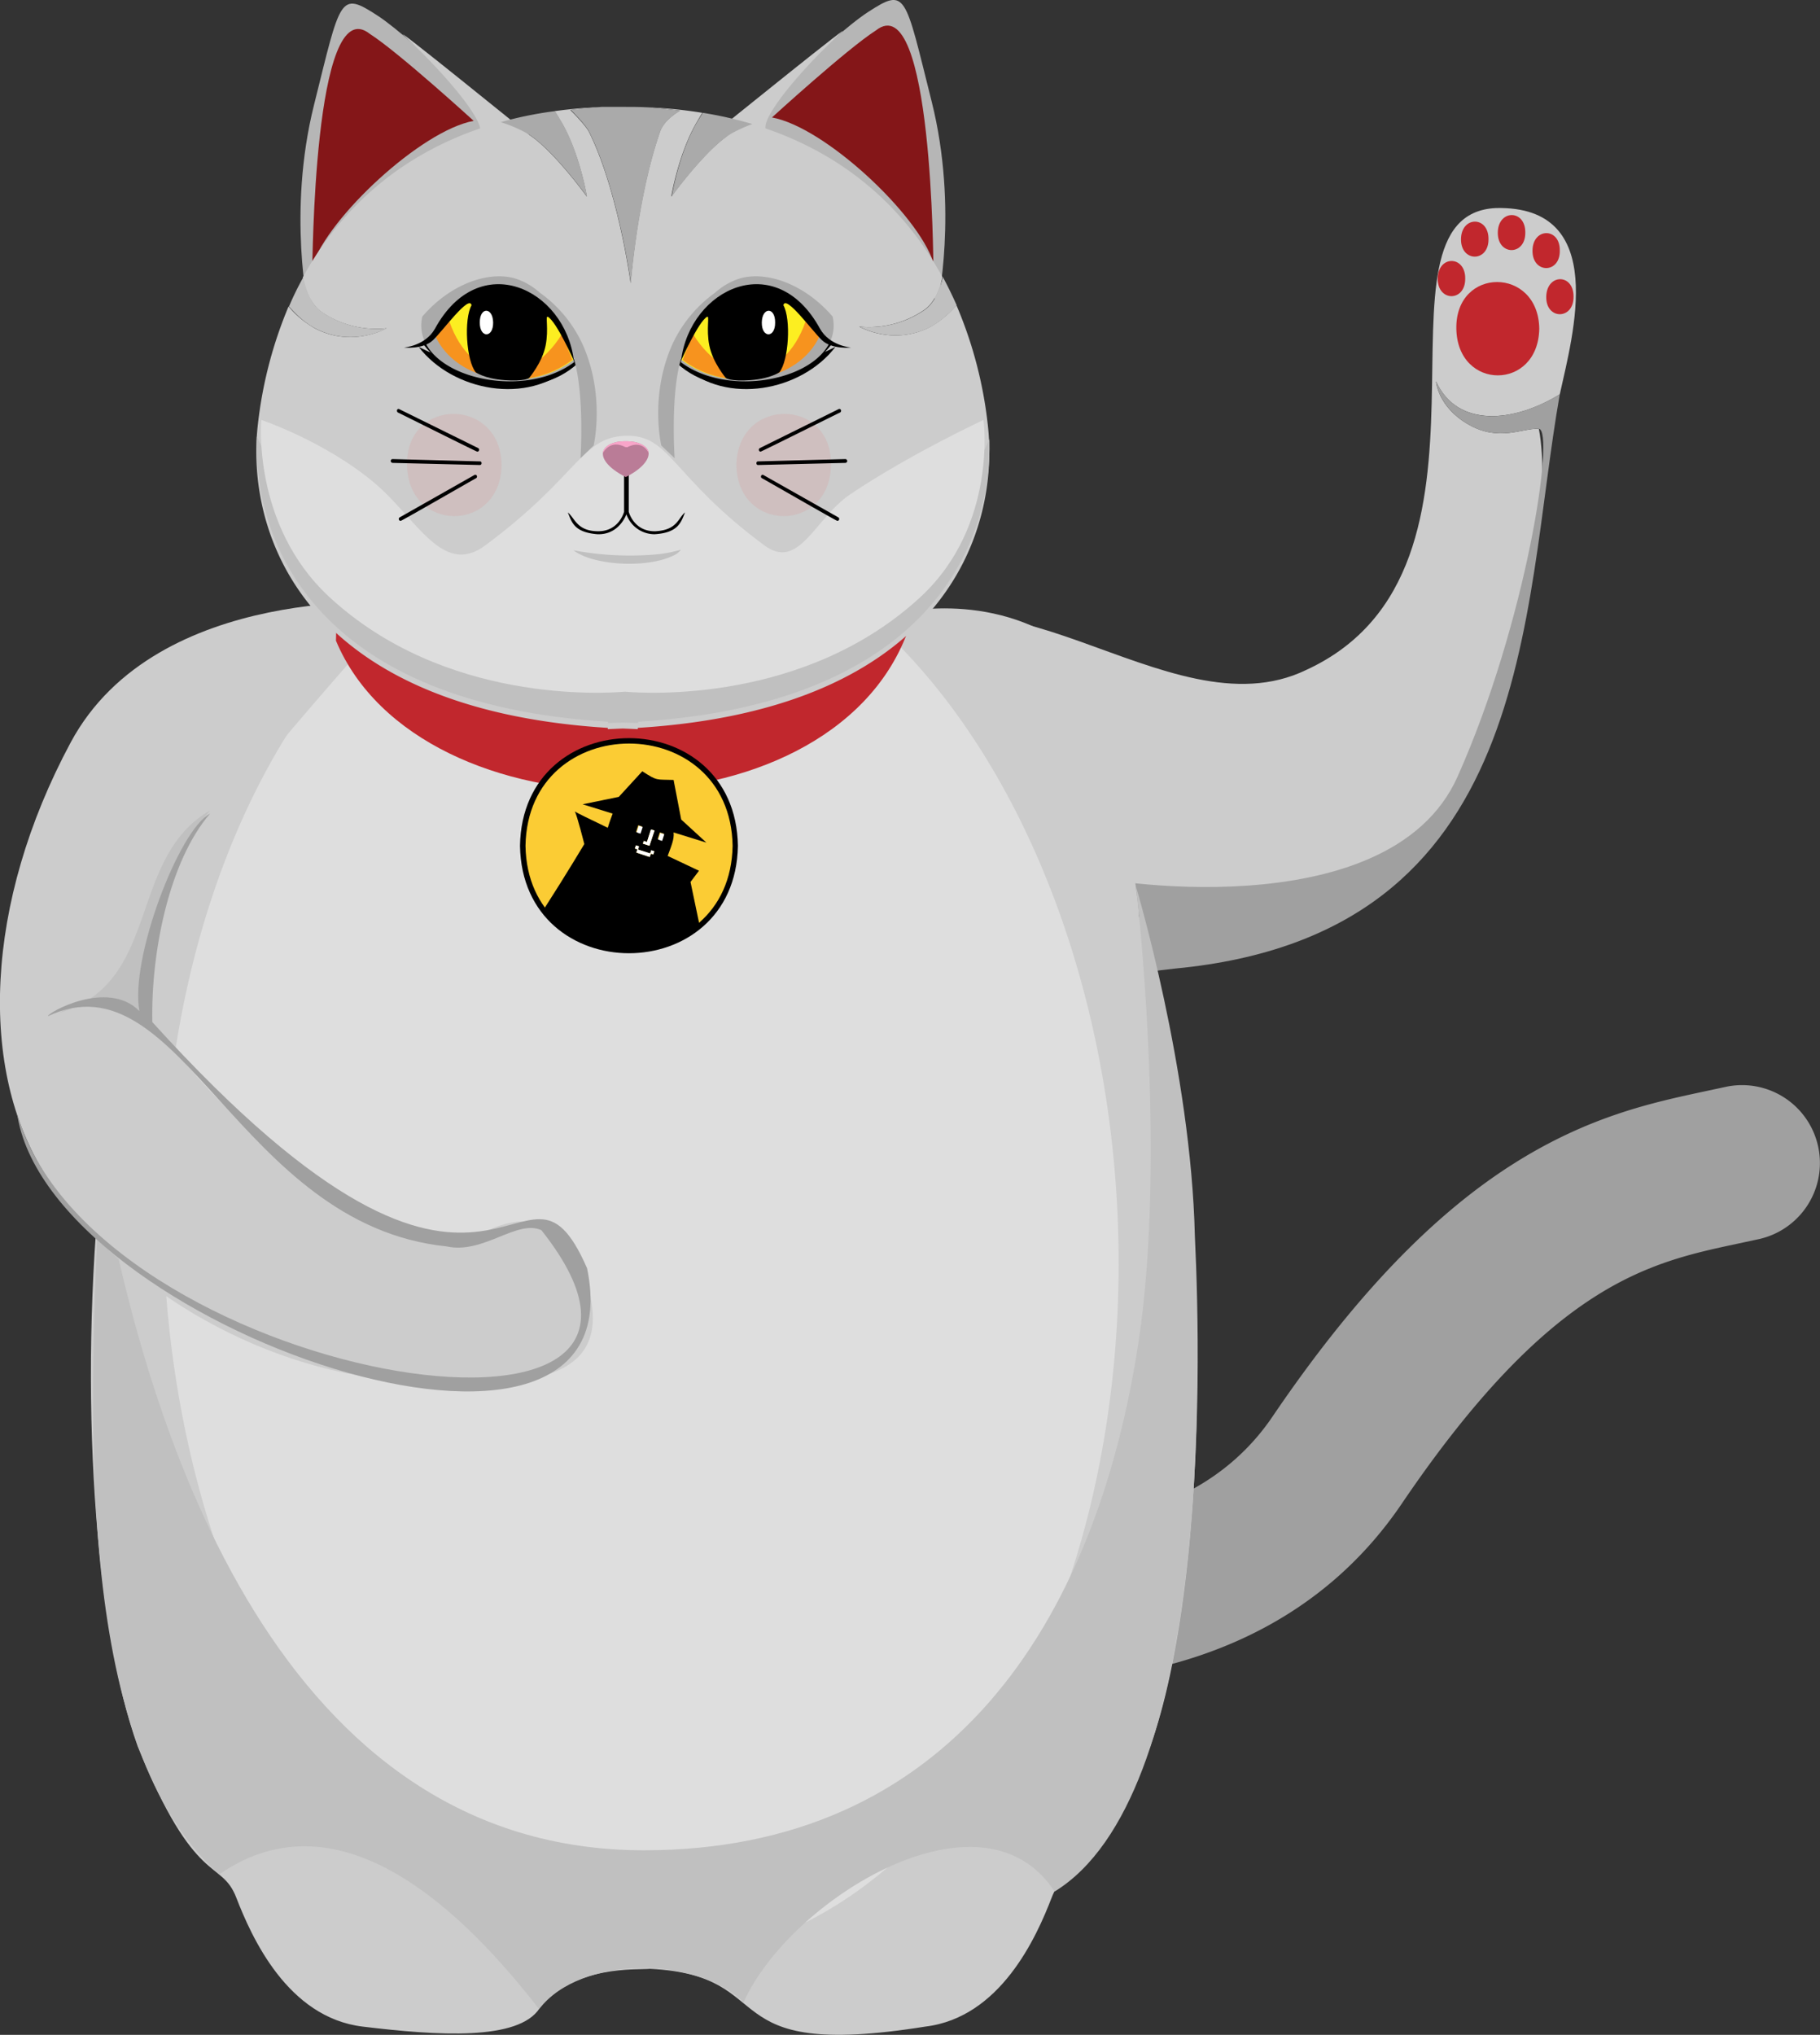 <svg xmlns="http://www.w3.org/2000/svg" viewBox="0 0 860.3 961.4">
  <rect x="0" y="0" width="860.3" height="961.4" fill="#333333" stroke="none"/>
  <g id="tail">
    <path d="M639.7,822.1c-10.6,0-21.5-.4-32.7-1.4-68.4-6-125.1-28.4-127.5-29.4a36.8,36.8,0,0,1,27.3-68.4c1.3.6,50.7,19.8,108.2,24.6,69.6,5.7,118.6-11.6,145.6-51.4,38-56,75.4-95.2,114.3-119.7,35.4-22.3,65.5-28.7,89.7-33.9l9.8-2.1a36.8,36.8,0,1,1,16.3,71.8L980,614.5c-41.2,8.8-87.8,18.7-158.4,122.9C783.7,793.2,721.3,822.1,639.7,822.1Z" transform="translate(-159.1 -26.8)" style="fill: #a0a0a0"/>
  </g>
  <g id="wave_arm">
    <g>
      <g>
        <path d="M866.2,125.1c-65.4,3,14.3,170.4-89.6,218.2-66,32-149.4-65.6-208.8-6.2,0,0-14.3-9.1-4.6,41.3s11.4,112.7,11.4,112.7,155.2-12.2,167-14.4l-9.1-24c125.9,32.8,164.7-167.7,154-223.3-7.7-.5-18.6,6.3-33.2-2S837.9,207,837.9,207c10.2,22.3,37.1,19.3,58.5,6.1C902.5,185.3,920,123.8,866.2,125.1Z" transform="translate(-159.1 -26.8)" style="fill: #ccc"/>
        <path d="M837.9,207s.9,12.1,15.4,20.4,25.5,1.5,33.2,2-5.7,91-38.4,164.3-174,48.4-173.1,47l-66.4-3.9,3.4,59.4,102.7-11.8c170.8-16.3,163.4-167.9,181.7-271.3C874.6,226.3,848.4,229.4,837.9,207Z" transform="translate(-159.1 -26.8)" style="fill: #a0a0a0"/>
      </g>
      <path d="M886.7,182.1c-.5,29.4-38.7,29.4-39.2,0S886.3,152.7,886.7,182.1Z" transform="translate(-159.1 -26.8)" style="fill: #c1272d"/>
      <path d="M851.7,158.4c.1,11.1-13.1,11.1-13,0S851.8,147.4,851.7,158.4Z" transform="translate(-159.1 -26.8)" style="fill: #c1272d"/>
      <path d="M862.7,139.8c.1,11-13.1,11-13,0S862.8,128.7,862.7,139.8Z" transform="translate(-159.1 -26.8)" style="fill: #c1272d"/>
      <path d="M880.1,136.7c.1,11-13.1,11-13,0S880.2,125.6,880.1,136.7Z" transform="translate(-159.1 -26.8)" style="fill: #c1272d"/>
      <path d="M896.4,145.2c.2,11-13,11-12.9,0S896.6,134.2,896.4,145.2Z" transform="translate(-159.1 -26.8)" style="fill: #c1272d"/>
      <path d="M902.9,167c.1,11-13.1,11-12.9,0S903,155.9,902.9,167Z" transform="translate(-159.1 -26.8)" style="fill: #c1272d"/>
    </g>
  </g>
  <g id="body">
    <path d="M687.8,398.3c-4.2-15.5-6-52.6-22.7-65.2C626.8,304.4,581,317,581,317l7,7.8c-49.4-7.6-124.5,4.3-130,2.4,0,0-124.7-15.6-152.3,9.3C191.6,407.1,184,740.3,224.2,851.9c27.2,67.2,39.4,52.9,46.6,71.5S295,980,330.5,984.3s73.7,6.8,83.7-8.7c16.2-20.5,46.1-18,52.1-18.6,63.2,3.1,27.4,43.7,130.2,27.3,35.5-4.3,52.5-42.2,59.7-60.9s19.4-4.3,46.6-71.5c28-77.7,32.9-263.4-5.5-392.6C698.3,457.9,690.7,409.1,687.8,398.3Z" transform="translate(-159.1 -26.8)" style="fill: #ccc"/>
    <ellipse cx="461.6" cy="611.9" rx="225.6" ry="340.6" transform="translate(-183.9 -7.3) rotate(-2.4)" style="fill: #dedede"/>
    <path d="M723.9,610.7c-1.8-78.3-27.8-164.9-27.8-164.9s14.8,124.7,1.2,214.9C676.9,795.1,606.7,901,463.5,901c-171.4,0-234.1-193.9-256.9-321.5-6.6,126.9-10.9,272.7,56.1,332.9,57.6-39.9,116.2,18.5,151.2,63.6,19.7-25.5,74.7-24.9,96.7-3.2,21.6-48.3,112.8-104.9,147-52.3C730.6,875.7,727.1,676.9,723.9,610.7Z" transform="translate(-159.1 -26.8)" style="fill: silver"/>
    <g>
      <g>
        <path d="M349.3,311.6s-116.1-9.8-156.8,66-43.8,154.8-11.7,204.6,97.5,91.4,167.2,97,99.3-4,89.5-42.8-34-36.2-51.9-26.2-72.8-17.5-109.8-51-45.6-55.4-45.6-55.4-2.5-29.8,8.6-55.9S349.3,311.6,349.3,311.6Z" transform="translate(-159.1 -26.8)" style="fill: #ccc"/>
        <path d="M186.8,505.4c48.9-13.9,32.1-72.8,71.6-95.7-25,29.8-29.9,62.3-30.1,99.2C219.5,493.1,196.7,499.8,186.8,505.4Z" transform="translate(-159.1 -26.8)" style="fill: silver"/>
        <path d="M436.6,626c-31.7-72.4-40.8,65.4-205.5-116.3-.7-33.1,8-76.2,27.3-98.5-14.6,7.5-38,68.5-33.4,93.3-15.1-15.3-43.7,1-43.2,2.4,62.8-29.7,89.7,98.7,188.5,108.8,17.3,3.8,33.1-12.9,44.7-7.7,97.2,122.5-213.3,70.4-247.9-55.6C181,653.6,462.3,749.3,436.6,626Z" transform="translate(-159.1 -26.8)" style="fill: #a0a0a0"/>
      </g>
      <path d="M432.8,275.4h0Zm0,0Z" transform="translate(-159.1 -26.8)"/>
    </g>
  </g>
  <g id="head">
    <path d="M459.9,382.5Z" transform="translate(-159.1 -26.8)" style="fill: #b6b6b6"/>
    <path d="M318.7,299.3l-.8,30.2c39.6,94.5,232.5,95.7,270-3.6l-1.7-27.8C538.3,396.6,372.9,390.5,318.7,299.3Z" transform="translate(-159.1 -26.8)" style="fill: #c1272d"/>
    <g>
      <path d="M305,173.5s-10.2-46.1,2.5-97,12-54.1,30.1-42.3S400.2,91,400.2,91C361.7,83.5,313.7,140.1,305,173.5Z" transform="translate(-159.1 -26.8)" style="fill: #b6b6b6"/>
      <path d="M306.7,152.4c.2,3.8.3-131,27.2-109.6C347.5,51.5,383,83.9,383,83.9,358.1,88.5,314.1,129.6,306.7,152.4Z" transform="translate(-159.1 -26.8)" style="fill: #841618"/>
      <path d="M409.1,90.4s-20.6,11.1-25.2,13.3,4.2-10.3,1.9-17.4c-3.2-9.7-22.6-30.7-34.8-41.8S409.1,90.4,409.1,90.4Z" transform="translate(-159.1 -26.8)" style="fill: #ccc"/>
      <path d="M602.1,171.8s10.2-46-2.6-97-11.9-54.1-30.1-42.3-62.5,56.9-62.5,56.9C545.3,81.8,593.4,138.4,602.1,171.8Z" transform="translate(-159.1 -26.8)" style="fill: #b6b6b6"/>
      <path d="M600.3,150.8c-.1,3.7-.2-131-27.2-109.6C559.6,49.8,524,82.3,524,82.3,548.9,86.8,592.9,127.9,600.3,150.8Z" transform="translate(-159.1 -26.8)" style="fill: #841618"/>
      <path d="M497.9,88.7s20.6,11.2,25.3,13.4-4.3-10.4-1.9-17.4c3.2-9.8,22.5-30.8,34.7-41.8S497.9,88.7,497.9,88.7Z" transform="translate(-159.1 -26.8)" style="fill: #ccc"/>
    </g>
    <path d="M611.2,171a46.8,46.8,0,0,1-12.1,10.1c-17.8,9.4-33.9,0-33.9,0a46.1,46.1,0,0,0,30.5-7.7c4.6-3,7.3-8.9,8.9-15.7-18.3-33.5-47.9-59.7-90.1-72.3-2.6,1-5.4,2.2-8.4,3.7-11.9,5.9-29.7,30.6-29.7,30.6s3.3-20,11.9-34.9c1-1.7,1.9-3.3,2.8-4.7a214.9,214.9,0,0,0-26.3-2.6c7.9.6,15.7,1.6,15.7,1.6s-7.4,4-9.4,9.8c-10.8,30.7-13.9,71.7-13.9,71.7s-5.8-43.3-19.6-71.3c-1.8-3.6-8.9-10.5-8.9-10.5s6.9-.8,14.6-1.4a217.1,217.1,0,0,0-22,1.9l3.3,5.5c8.6,14.9,11.9,34.9,11.9,34.9S418.7,95,406.8,89.1a69.2,69.2,0,0,0-11.1-4.6c-44,12.2-74.7,39-93.5,73.4,1.6,7.1,4.4,13.2,9,16.4a45.9,45.9,0,0,0,30.6,7.6s-16.1,9.4-33.9,0a45.4,45.4,0,0,1-12.4-10.3A201.2,201.2,0,0,0,281,227.3c-5.8,50.1,20,134.4,165.4,143.4v.6l7.1-.3,7.1.3v-.6c145.4-9,171.2-93.3,165.4-143.4A198.8,198.8,0,0,0,611.2,171Z" transform="translate(-159.1 -26.8)" style="fill: #ccc"/>
    <path d="M507.9,426.4c-1.1,67.7-101.9,67.7-103,0C406,358.6,506.8,358.6,507.9,426.4Z" transform="translate(-159.1 -26.8)"/>
    <path d="M505.4,426.4c-1.1,64.3-96.9,64.3-97.9,0C408.6,362,504.3,362,505.4,426.4Z" transform="translate(-159.1 -26.8)" style="fill: #fbcc34"/>
    <path d="M430.6,410.1h0Z" transform="translate(-159.1 -26.8)"/>
    <path d="M410.6,468.8h0Z" transform="translate(-159.1 -26.8)"/>
    <path d="M489.5,438.2l-14.8-7c1.6-4.4,3.2-7.9,2.8-11.1l15.5,4.8L481.1,414l-3.6-18.7c-8.4-.3-7.5.6-14.8-4.1l-11.1,12.1-17.1,3.5,14.2,4.4c-.8,2.1-1.7,4.6-2.3,6.7-8.2-3.9-14.5-7-15.6-7.7,1,1.5,4.5,15.4,4.5,15.4s-9.1,15.2-18.7,30.1c14.5,23.1,53.7,26.8,73,7.4l-4.1-19.6Zm-28.7-21.5,1.8.6-1,3.1-1.8-.6Zm7.1,13.8-1.2-.3-.5,1.5-6.3-2.1.5-1.5-1.2-.4.5-1.5,1.4.5-.4,1.5,5.7,1.9.5-1.5,1.5.5Zm-1.4-5.4-.4,1.3-3.1-1,.4-1.3,1.5.5,1.9-5.9,1.7.5Zm5.4-1.3-1.9-.6,1-3.1,1.9.6Z" transform="translate(-159.1 -26.8)"/>
    <path d="M464.9,424.6l-1.5-.5-.4,1.3,3.1,1,2.4-7.2-1.7-.5Z" transform="translate(-159.1 -26.8)" style="fill: #fff"/>
    <rect x="459.6" y="417.6" width="3.3" height="1.94" transform="translate(-238.8 700.4) rotate(-71.9)" style="fill: #fff"/>
    <rect x="469.8" y="420.9" width="3.3" height="1.94" transform="translate(-234.9 712.5) rotate(-71.9)" style="fill: #fff"/>
    <polygon points="307.4 403.2 301.6 401.4 302.1 399.9 300.6 399.4 300.1 400.9 301.3 401.3 300.8 402.8 307.1 404.9 307.7 403.3 308.8 403.7 309.3 402.2 307.8 401.7 307.4 403.2" style="fill: #fff"/>
    <g>
      <path d="M437.7,89.3c13.8,28,19.6,71.3,19.6,71.3s3.2-41,13.9-71.7c2.1-5.8,9.4-9.8,9.4-9.8s-7.8-1-15.6-1.6c-3.7-.2-7.5-.2-11.4-.2H443.5c-7.7.6-14.6,1.4-14.6,1.4S436,85.7,437.7,89.3Z" transform="translate(-159.1 -26.8)" style="fill: #aaa"/>
      <path d="M436.6,119.7s-3.3-20-11.8-34.9c-1.2-2-2.3-3.9-3.4-5.5a181.1,181.1,0,0,0-25.6,5.2,69.2,69.2,0,0,1,11.1,4.6C418.8,95,436.6,119.7,436.6,119.7Z" transform="translate(-159.1 -26.8)" style="fill: #aaa"/>
      <path d="M476.6,119.7S494.4,95,506.3,89.1a74.5,74.5,0,0,1,8.4-3.7,182.1,182.1,0,0,0-23.4-5.3l-2.9,4.7C479.8,99.7,476.6,119.7,476.6,119.7Z" transform="translate(-159.1 -26.8)" style="fill: #aaa"/>
      <path d="M308,181.9c17.8,9.4,34,0,34,0a45.9,45.9,0,0,1-30.6-7.6c-4.7-3.2-7.4-9.3-9-16.4a144.5,144.5,0,0,0-6.7,13.7C299.5,175.9,303.6,179.6,308,181.9Z" transform="translate(-159.1 -26.8)" style="fill: silver"/>
      <path d="M595.9,173.4a46.4,46.4,0,0,1-30.6,7.7s16.1,9.4,34,0a46.4,46.4,0,0,0,12-10.1c-2-4.5-4.2-9-6.5-13.3C603.2,164.5,600.4,170.4,595.9,173.4Z" transform="translate(-159.1 -26.8)" style="fill: silver"/>
      <path d="M459.6,347.8c-98.8,2.8-154.3-62.1-179.1-114.7-1.9,50.6,28.7,126.3,166,134.7v.6l7.1-.2,7.2.2v-.6c136.3-8.4,167.4-83,166-133.6C604.6,284.6,562,344.9,459.6,347.8Z" transform="translate(-159.1 -26.8)" style="fill: silver"/>
      <path d="M624,225.2s-34.6,16.1-62.8,35c-17,11.4-24.3,36.6-40.9,24.2-44.2-32.8-44.3-52.3-65.4-51.7s-22.1,18.9-66.3,51.7c-20.4,15.3-32.6-12.8-52.7-29.6-23.4-19.6-53.3-29.6-53.3-29.6s-4.5,49.5,31.9,83.4c54.6,50.8,130.6,45.8,140,45,9.3.8,85.3,5.8,140-45C630.8,274.7,624,225.2,624,225.2Z" transform="translate(-159.1 -26.8)" style="fill: #dedede"/>
    </g>
    <path d="M468.9,277.8c-9.7.2-12.3-8.2-12.6-9.2v-18c0-.7-.8-.8-1.2-.5s-.6-.3-1,.5v18c-.3,1-2.9,9.4-12.6,9.2s-10.6-6.1-14-8.9c1.9,4.6,2.9,9.4,14,10.3,9,.3,12.7-6.9,13.7-9.4a14.1,14.1,0,0,0,13.4,9.4c11.1-.7,12.4-5.6,14.3-10.3C479.5,271.7,479.3,277.2,468.9,277.8Z" transform="translate(-159.1 -26.8)"/>
    <g>
      <path d="M454.9,252.2c8.7-4.4,11.4-9.1,10.7-12s-5.1-4.9-9.7-4.9h-2c-4.6,0-8.9,1.9-9.7,4.9s2,7.6,10.7,12Z" transform="translate(-159.1 -26.8)" style="fill: #ba7c97"/>
      <path d="M455.6,238.1c8.7-4.4,10.7,5,10,2.1s-5.1-4.9-9.7-4.9h-2c-4.6,0-8.9,1.9-9.7,4.9s1.8-6.6,10.4-2.2Z" transform="translate(-159.1 -26.8)" style="fill: #f8a5c9"/>
    </g>
    <g>
      <path d="M396.2,246.5c-.5,32.2-44.2,32.2-44.7,0S395.7,214.3,396.2,246.5Z" transform="translate(-159.1 -26.8)" style="fill: #d2b3b3;opacity: 0.5"/>
      <path d="M384.7,240.2c-.4,0-37.2-18.4-37.5-18.5a1,1,0,0,1-.4-1.2.7.7,0,0,1,1-.4l37.3,18.4A.9.9,0,0,1,384.7,240.2Z" transform="translate(-159.1 -26.8)"/>
      <path d="M385.9,246.5l-41.3-1a1,1,0,0,1-.8-.9.9.9,0,0,1,.8-.9l41.4,1.1C387,244.8,387,246.5,385.9,246.5Z" transform="translate(-159.1 -26.8)"/>
      <path d="M348.5,272.9a.9.9,0,0,1-.4-1.7l35.3-20a.8.8,0,0,1,1.1.4.9.9,0,0,1-.3,1.1C383.7,252.9,349,272.9,348.5,272.9Z" transform="translate(-159.1 -26.8)"/>
    </g>
    <g>
      <path d="M507.2,246.5c.5,32.2,44.2,32.2,44.7,0S507.7,214.3,507.2,246.5Z" transform="translate(-159.1 -26.8)" style="fill: #d2b3b3;opacity: 0.5"/>
      <path d="M518.6,240.2c.4,0,37.2-18.4,37.6-18.5a1,1,0,0,0,.4-1.2.8.8,0,0,0-1.1-.4l-37.2,18.4A.9.9,0,0,0,518.6,240.2Z" transform="translate(-159.1 -26.8)"/>
      <path d="M517.4,246.5l41.4-1a1,1,0,0,0,.8-.9c-.1-.5-.4-.9-.9-.9l-41.3,1.1C516.4,244.8,516.4,246.5,517.4,246.5Z" transform="translate(-159.1 -26.8)"/>
      <path d="M554.9,272.9a.9.9,0,0,0,.4-1.7l-35.4-20a.7.7,0,0,0-1,.4.8.8,0,0,0,.3,1.1C519.7,252.9,554.4,272.9,554.9,272.9Z" transform="translate(-159.1 -26.8)"/>
    </g>
    <path d="M430.2,286.8a144.5,144.5,0,0,0,38.4,2,63.2,63.2,0,0,0,12.4-2.3,9.6,9.6,0,0,1-4.3,3.1c-12.3,5.7-37.2,4.4-46.5-2.8Z" transform="translate(-159.1 -26.8)" style="fill: silver"/>
  </g>
  <g id="closed_eyes">
    <g>
      <path d="M482.1,199.8c24.4,7.8,49.7,2.1,71.9-9.1-16.1,21-51.6,27.6-71.9,9.1Z" transform="translate(-159.1 -26.8)"/>
      <path d="M428.9,199.8c-24.4,7.8-49.6,2.1-71.9-9.1,16.2,21,51.6,27.6,71.9,9.1Z" transform="translate(-159.1 -26.8)"/>
    </g>
  </g>
  <g id="open_eyes">
    <g>
      <path d="M430.2,196.2c-23.8,7.7-47.7,4-69.5-6.8-.4-.2-.9.5-1.3.3,16.1,20.9,52.6,27.3,72.8,8.8Z" transform="translate(-159.1 -26.8)"/>
      <path d="M434.3,189.1a61.5,61.5,0,0,0-20-24,32.1,32.1,0,0,0-10.7-6.4c-12.3-4.3-31.1,1.6-44.9,17.7-5.9,27.3,46.3,40.8,71.8,21.5l-.6-3c5.7,16.5,3.6,48.4,3.6,48.4l6.2-6S445.4,213.4,434.3,189.1Z" transform="translate(-159.1 -26.8)" style="fill: #aaa"/>
      <path d="M430.2,196.8c-20.9,16.2-54.8,10.6-64.8-11.4C383.3,148.4,423.1,164,430.2,196.8Z" transform="translate(-159.1 -26.8)" style="fill: #fcee21"/>
      <path d="M429.6,196.8c-21,16.2-54.9,10.6-64.8-11.4l5.9-9.3c8.9,30.5,37,36.2,54.1,8.4Z" transform="translate(-159.1 -26.8)" style="fill: #f7931e"/>
      <path d="M430.4,197.3c-4.3-34.4-44.9-53.3-65.7-15.2-4.6,8.2-14.7,8.9-14.7,8.9s9.1,1,13.8-3.5S380.9,165.9,382,171c-3.7,6.6-2.5,26.3,2,31.7-.1,0,4.1,3,13.6,3.7s11.6-1,11.6-1,6.2-7.3,7.8-15.3-.3-14.4,1.1-13.6C422.2,178.8,430.4,197.3,430.4,197.3Z" transform="translate(-159.1 -26.8)"/>
      <path d="M385.9,179.2c-.1,7.4,6.4,7.4,6.3,0S385.8,171.7,385.9,179.2Z" transform="translate(-159.1 -26.8)" style="fill: #fff"/>
    </g>
    <g>
      <path d="M481.2,196.2c23.8,7.7,47.7,4,69.5-6.8.4-.2.9.5,1.3.3-16.1,20.9-52.6,27.3-72.8,8.8Z" transform="translate(-159.1 -26.8)"/>
      <path d="M477.1,189.1a62.3,62.3,0,0,1,20-24,32.1,32.1,0,0,1,10.7-6.4c12.3-4.3,31.1,1.6,44.9,17.7,5.9,27.3-46.3,40.8-71.8,21.5l.6-3c-5.7,16.5-3.5,48.4-3.5,48.4l-6.3-6S466,213.4,477.1,189.1Z" transform="translate(-159.1 -26.8)" style="fill: #aaa"/>
      <path d="M481.2,196.8C502.1,213,536,207.4,546,185.4,528.1,148.4,488.3,164,481.2,196.8Z" transform="translate(-159.1 -26.8)" style="fill: #fcee21"/>
      <path d="M481.8,196.8c21,16.2,54.9,10.6,64.8-11.4l-5.9-9.3c-8.9,30.5-37,36.2-54.1,8.4Z" transform="translate(-159.1 -26.8)" style="fill: #f7931e"/>
      <path d="M481,197.3c4.3-34.4,44.9-53.3,65.7-15.2,4.6,8.2,14.7,8.9,14.7,8.9s-9.1,1-13.8-3.5-17.1-21.6-18.2-16.5c3.7,6.6,2.5,26.3-1.9,31.7,0,0-4.2,3-13.7,3.7s-11.6-1-11.6-1-6.2-7.3-7.8-15.3.3-14.4-1.1-13.6C489.2,178.8,481,197.3,481,197.3Z" transform="translate(-159.1 -26.8)"/>
      <path d="M525.5,179.2c.1,7.4-6.4,7.4-6.3,0S525.6,171.7,525.5,179.2Z" transform="translate(-159.1 -26.8)" style="fill: #fff"/>
    </g>
  </g>
</svg>
